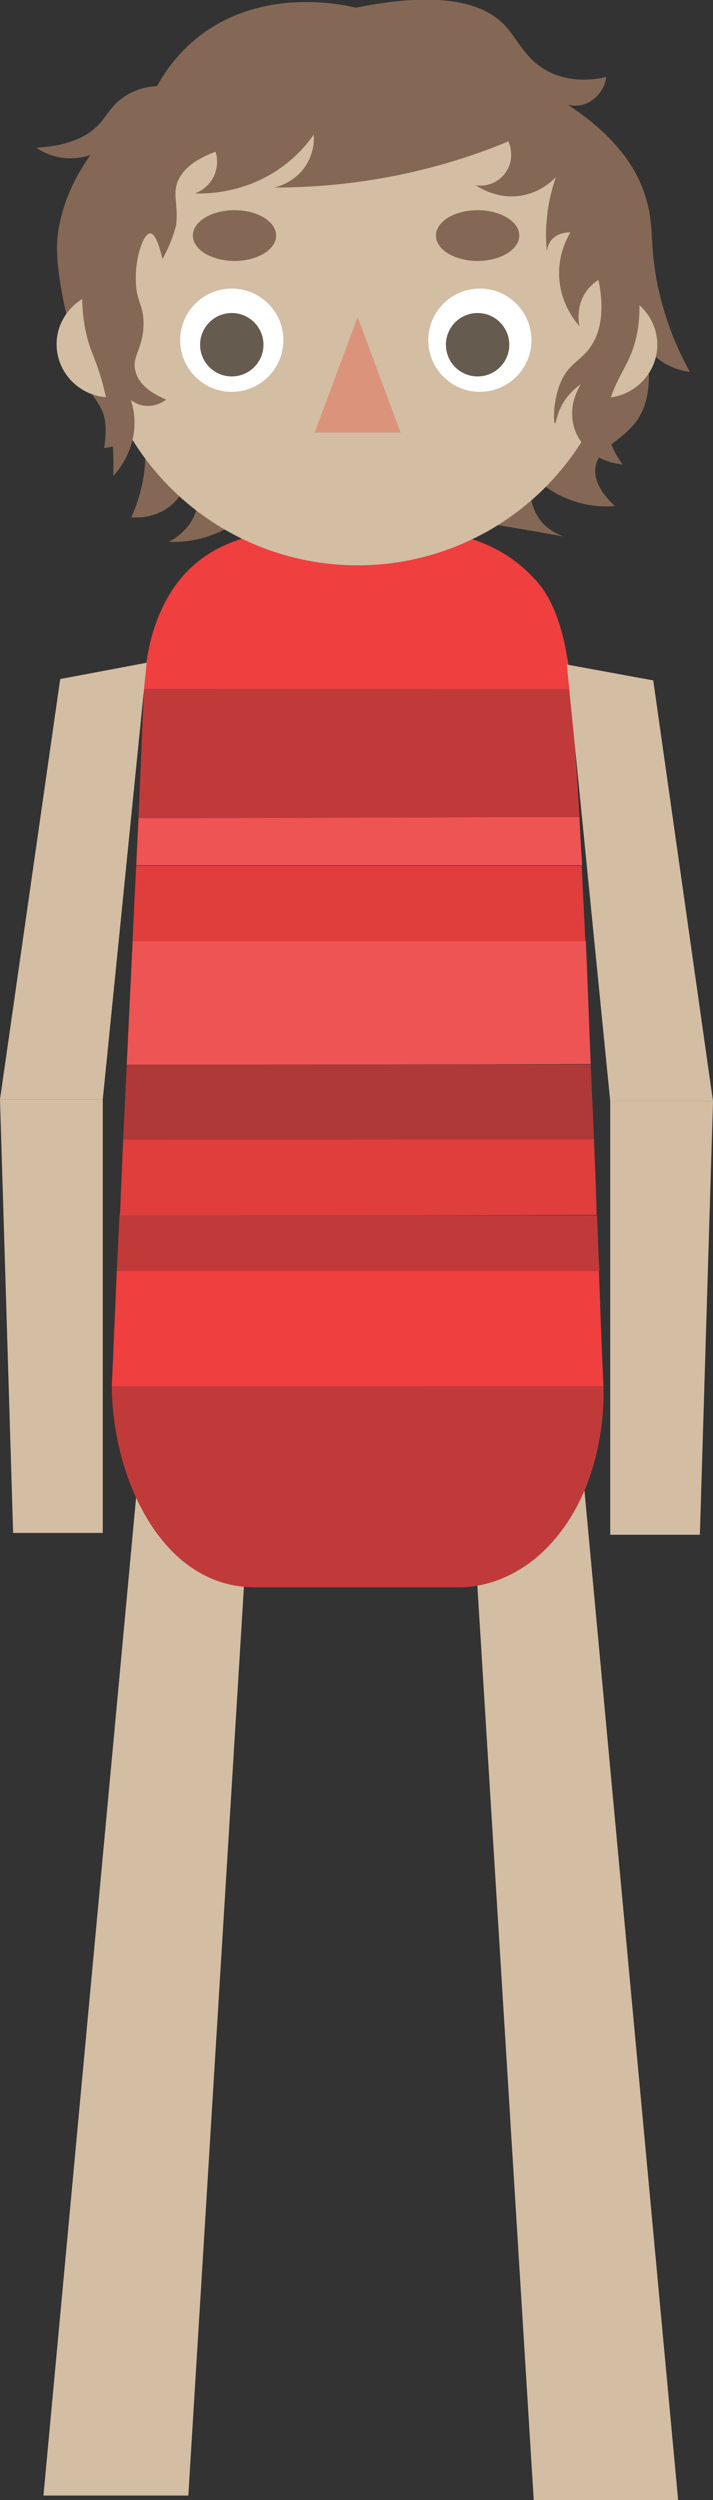 <?xml version="1.0" encoding="utf-8"?>
<!-- Generator: Adobe Illustrator 22.0.0, SVG Export Plug-In . SVG Version: 6.00 Build 0)  -->
<svg version="1.1" xmlns="http://www.w3.org/2000/svg" xmlns:xlink="http://www.w3.org/1999/xlink" x="0px" y="0px"
	 viewBox="0 0 157.5 551.9" style="enable-background:new 0 0 157.5 551.9;" xml:space="preserve">
<rect x="0" y="0" width="157.5" height="551.9" fill="#333333" stroke="none"/>
<style type="text/css">
	.st0{fill:#D3BDA3;}
	.st1{fill:#EF3F3F;}
	.st2{fill:#C13A3A;}
	.st3{fill:#E03D3D;}
	.st4{fill:#AF3838;}
	.st5{fill:#EF5454;}
	.st6{fill:#846855;}
	.st7{fill:#DB947B;}
	.st8{fill:#FFFFFF;}
	.st9{fill:#665B4F;}
</style>
<g id="Layer_1">
	<polygon class="st0" points="41.6,550.9 9.6,550.9 31.5,315.1 54.8,335.3 	"/>
	<polygon class="st0" points="117.9,551.9 149.8,551.9 127.9,316.1 104.6,336.3 	"/>
</g>
<g id="Layer_4">
	<g>
		<path class="st1" d="M31.8,152.1c0.2-5,1.1-12.4,4.7-19.2c8.7-16.6,26.6-16.5,42.5-16.4c15.2,0.1,29.3,0,39.8,12.1
			c5.3,6.1,6.8,17,7.4,23.6C94.7,152.1,63.2,152.1,31.8,152.1z"/>
		<path class="st2" d="M133.3,306c0.1,2.7,0.4,18.5-8.8,31.3s-20.8,13.1-22.8,13.1H56.3c-21.1,0-31.6-25.2-31.6-44.5
			C60.9,306,97.1,306,133.3,306z"/>
		<path class="st1" d="M24.7,306c0.4-9,0.7-16.4,1.1-25.4c35.5,0,71,0,106.5,0c0.3,8.3,0.6,17,1,25.4C97.1,306,60.9,306,24.7,306z"
			/>
		<path class="st2" d="M30.6,180.6c0.5-11.2,0.7-17.2,1.2-28.5c31.5,0,62.9,0,94.4,0c0.7,11.9,1.1,16.4,1.8,28.3
			C95.3,180.4,63.1,180.6,30.6,180.6z"/>
		<path class="st2" d="M25.8,280.6c0.2-4.2,0.4-8.1,0.6-12.3c34.3,0,70.3,0,105.5,0c0.1,3.8,0.3,8.4,0.5,12.3
			C96.2,280.6,61.6,280.6,25.8,280.6z"/>
		<path class="st3" d="M26.5,268.3c0.2-4.5,0.5-12.2,0.7-16.8c34.7,0,70.1-0.1,104-0.1c0.2,4.9,0.5,12,0.6,16.8
			C97,268.3,61.9,268.3,26.5,268.3z"/>
		<path class="st4" d="M27.2,251.6c0.3-6,0.5-10.6,0.8-16.6c33.7,0,68.5,0,102.5,0c0.2,5.8,0.5,10.7,0.7,16.5
			C96.5,251.5,62.8,251.6,27.2,251.6z"/>
		<path class="st5" d="M28,235c0.4-8.6,0.9-18.6,1.3-27.3c34.9,0,65.8,0,100.1,0c0.4,8.7,0.7,18.5,1.1,27.2
			C96.3,235,62.4,235,28,235z"/>
		<path class="st3" d="M29.3,207.8c0.2-5.2,0.5-11.5,0.8-16.7c33.3,0,64.3,0,98.4,0c0.2,4.9,0.6,11.8,0.8,16.7
			C95.5,207.8,63,207.8,29.3,207.8z"/>
		<path class="st5" d="M30.1,191c0.1-2.5,0.4-7.9,0.5-10.4c33.1,0,64.8-0.2,97.4-0.2c0.1,2.9,0.4,7.8,0.6,10.6
			C95.9,191,63.3,191,30.1,191z"/>
	</g>
</g>
<g id="Layer_5">
	<path class="st6" d="M125.4,23.1c11.5,7.5,15.7,15.1,17.3,20.7c1.9,6.2,0.7,10.2,2.6,19.3c1.8,8.5,4.8,14.9,7.1,19
		c-0.9-0.1-6.1-0.8-9.3-5.3c-1.9-2.6-2.3-5.4-2.3-6.7c4.2,12.5,2.5,19.2-0.3,23c-3.2,4.3-8.5,5.8-9,10.3c-0.3,3.3,2.1,6.2,4.3,8.3
		c-2,0.2-5.6,0.2-9.7-1.3c-4.4-1.6-7.3-4.2-8.7-5.7c-0.1,0.7-1.4,6.8,2.7,11c1.5,1.5,3.2,2.3,4.3,2.7c-8.4-1.5-15.7-2.7-21.7-3.7
		c-33.3-5.4-42.5-5.7-48-1.3c-1.1,0.9-4.4,3.8-9.7,5.3c-3.2,0.9-5.9,1-7.7,0.9c4.1-2.1,6.6-6,6.4-9.9c-0.2-2.3-1.3-4.1-2-5
		c-0.2,1.1-0.9,3.9-3.3,6.3c-3.7,3.6-8.6,3.3-9.4,3.2c1-2.2,2.1-5.2,2.7-8.9c0.7-4.4,0.4-8.1,0-10.7c-2.3-3-1.2,0-3,1.8
		c-1.3,1.3-2.3,2.1-5.7,2.5c1.6-10.6-2.9-9.1-5.3-17.7c-6.1-21.4-5.3-27.5-4.7-31c0.7-3.8,2.4-9.6,7-16c-1.1,0.4-3.1,0.9-5.7,0.7
		c-3.1-0.3-5.3-1.6-6.3-2.3c8-0.4,11.9-3,14-5.3c1.8-2,2.8-4.4,6-6.3c2.5-1.5,5-1.9,6.7-2c1.8-3.3,4.7-7.4,9.3-11
		c14.1-10.9,31.7-7,34.6-6.3c20.3-4.1,28.9-0.4,33,4c2.9,3.1,4.7,8,10.4,10.5c4.4,1.9,8.9,1.5,11.9,0.8c0,0.4-0.4,3.3-3.1,5.1
		C128.5,23.9,125.8,23.2,125.4,23.1z"/>
	<circle class="st0" cx="79" cy="66.3" r="58.5"/>
	<polygon class="st7" points="79,70 88.5,95.5 69.5,95.5 	"/>
	<path class="st0" d="M133.5,87.8c6.4,0,11.7-5.3,11.7-11.7s-5.3-11.7-11.7-11.7C133.5,72.3,133.5,80,133.5,87.8z"/>
	<path class="st0" d="M24.2,87.7c-6.4,0-11.7-5.3-11.7-11.7s5.3-11.7,11.7-11.7C24.2,72.2,24.2,79.9,24.2,87.7z"/>
	<path class="st6" d="M35.9,57.2c-1.1-4.7-2.1-5.7-2.7-5.7c-1.5,0-3.3,5.2-3.2,10.2c0,5,1.8,5.4,1.7,10c-0.1,5.5-2.8,7.1-1.7,10.5
		c0.5,1.8,2.1,4.1,6.7,6c-1.8,1.4-4.2,1.8-6.2,1c-2.3-0.9-3.8-3-4-5.5c1,1.3,3.1,4.6,3.2,9.2c0.2,6.8-3.9,11.3-4.7,12.2
		c0.2-5.2-0.1-12.9-2.7-21.7c-0.9-3.1-1.7-4.8-2.2-6.2c-5-13.5,1.1-29.7,2.5-33.2c5.8-15.3,19.5-30.7,39.5-36.7c4-1.2,23.9-6.7,45,4
		c1.2,0.6,24.7,13,31.2,39c2.4,9.6,5,19.7,0.5,29.2c-1.9,4-5.7,9.3-4.5,16c0.6,3.1,2.1,5.5,3.2,7c-5.1-0.4-9.4-3.7-10.7-8.2
		c-1.4-4.8,1.1-8.8,1.5-9.5c-1.7,1.2-3.6,3.1-4.7,5.7c-0.7,1.7-0.8,3-1,3c-0.3,0-0.6-4.5,1.2-9c1.8-4.3,4.5-4.8,6.7-8
		c1.7-2.5,3.3-6.9,1.7-14.7c-0.8,0.5-2,1.4-3,3c-1.9,3.1-1.4,6.4-1.2,7.2c-1-1.1-4.5-5.4-4.5-11.7c0-4.3,1.6-7.5,2.5-9
		c-0.3,0-2.7-0.1-4.2,1.7c-0.8,1-0.9,2-1,2.5c-0.2-2-0.3-4.5,0-7.2c0.3-3.7,1.2-6.9,2-9.2c-0.9,0.9-3.3,3.2-7.2,4
		c-5.5,1.1-9.7-1.7-10.5-2.2c2.7,0.4,5.3-0.8,6.7-3c2.1-3.1,0.6-6.5,0.5-6.7c-5.2,2.2-11.3,4.3-18,6c-12.9,3.3-24.5,4.2-33.7,4.2
		c0.9-0.2,4.1-1.1,6.5-4.2c2.4-3.2,2.3-6.6,2.2-7.5c-1.5,2.2-3.9,5-7.5,7.5c-7.6,5.3-15.5,5.6-18.7,5.5c0.5-0.2,2.7-1.1,4-3.5
		c1.4-2.7,0.7-5.3,0.5-5.7c-5.9,2.2-7.8,4.9-8.5,7c-0.9,2.8,0.3,4.8-0.2,9.2C38.1,52.9,36.8,55.5,35.9,57.2z"/>
</g>
<g id="Layer_7">
	<ellipse class="st6" cx="51.8" cy="52" rx="9.2" ry="5.6"/>
	<ellipse class="st6" cx="105.5" cy="52" rx="9.2" ry="5.6"/>
</g>
<g id="Layer_6">
	<circle class="st8" cx="106" cy="75.1" r="11.4"/>
	<circle class="st8" cx="51.2" cy="75.1" r="11.4"/>
</g>
<g id="Layer_8">
	<circle class="st9" cx="105.5" cy="76.1" r="7"/>
	<circle class="st9" cx="51.2" cy="76.1" r="7"/>
</g>
<g id="Layer_3">
	<polygon class="st0" points="22.7,242.7 0,242.7 13.3,149.9 32.4,146.3 	"/>
	<polygon class="st0" points="2.9,338.4 22.7,338.4 22.7,242.7 0,242.7 	"/>
</g>
<g id="Layer_2">
	<polygon class="st0" points="134.8,243.1 157.5,243.1 144.3,150.2 125.2,146.7 	"/>
	<polygon class="st0" points="154.6,338.8 134.8,338.8 134.8,243.1 157.5,243.1 	"/>
</g>
</svg>
